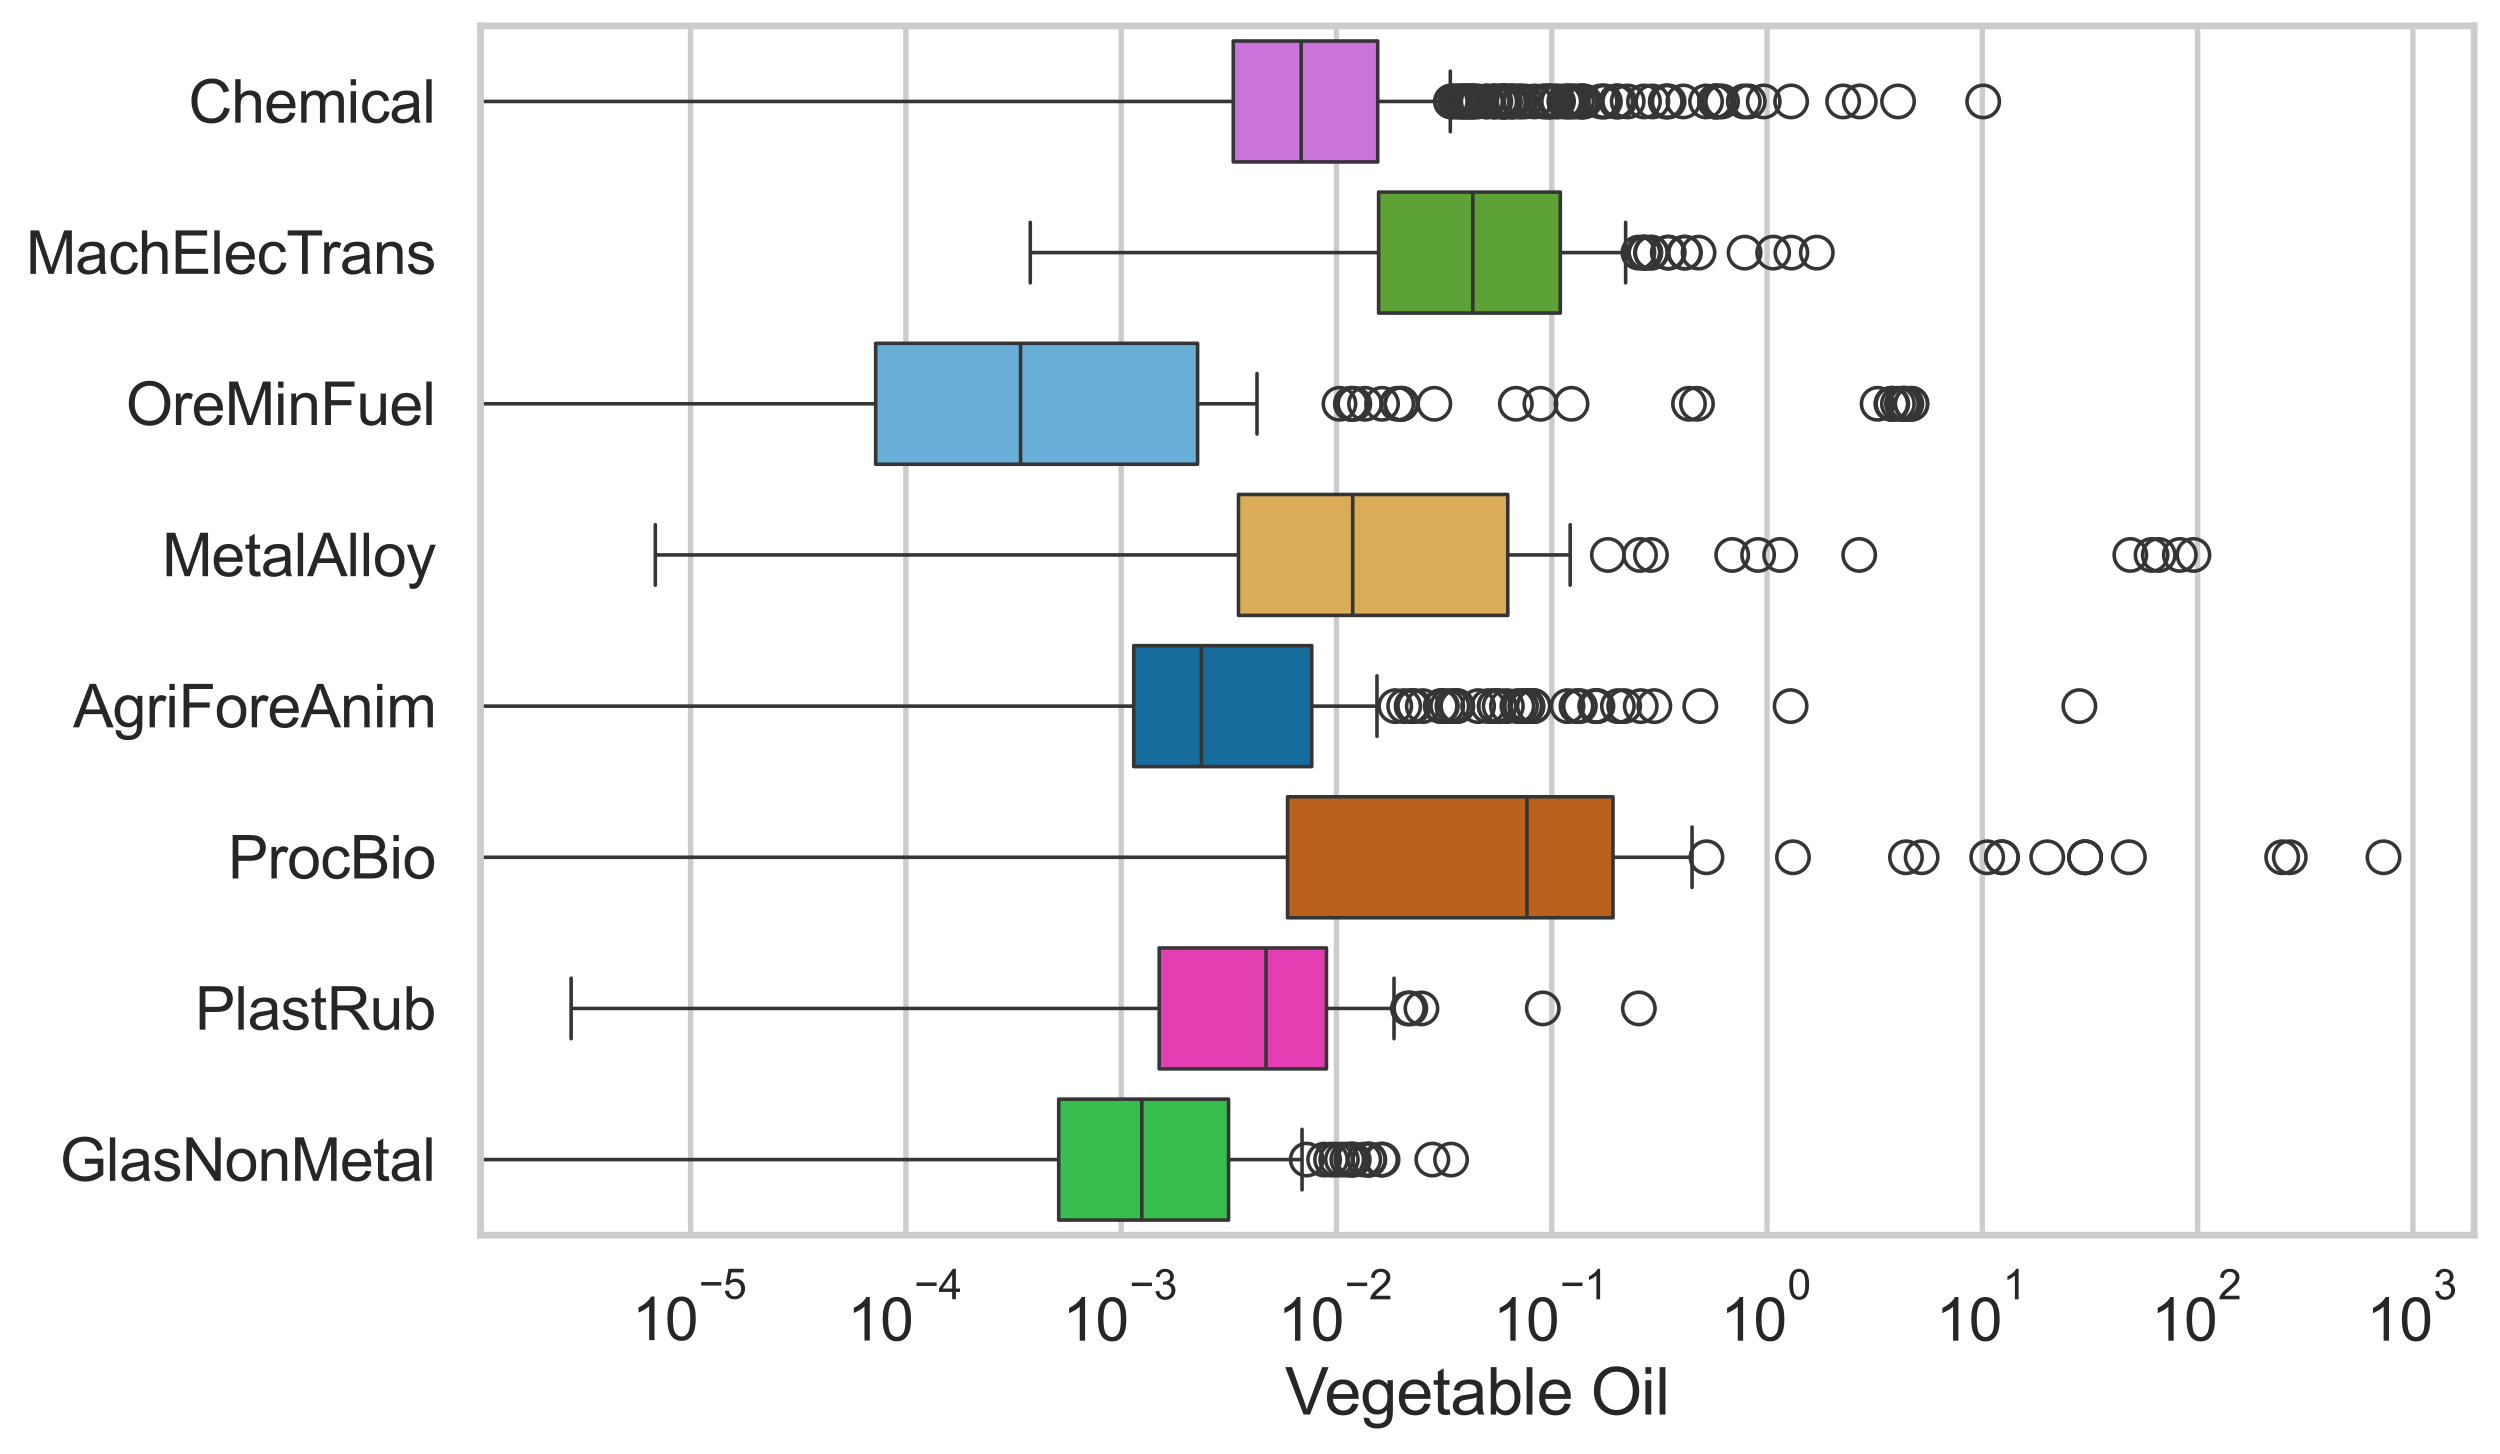 <?xml version="1.0" encoding="utf-8" standalone="no"?>
<!DOCTYPE svg PUBLIC "-//W3C//DTD SVG 1.1//EN"
  "http://www.w3.org/Graphics/SVG/1.1/DTD/svg11.dtd">
<svg xmlns:xlink="http://www.w3.org/1999/xlink" width="695.577pt" height="404.563pt" viewBox="0 0 695.577 404.563" xmlns="http://www.w3.org/2000/svg" version="1.1">
 <defs>
  <style type="text/css">*{stroke-linejoin: round; stroke-linecap: butt}</style>
 </defs>
 <g id="figure_1">
  <g id="patch_1">
   <path d="M 0 404.563 
L 695.577 404.563 
L 695.577 0 
L 0 0 
z
" style="fill: #ffffff"/>
  </g>
  <g id="axes_1">
   <g id="patch_2">
    <path d="M 133.697 343.665 
L 688.377 343.665 
L 688.377 7.2 
L 133.697 7.2 
z
" style="fill: #ffffff"/>
   </g>
   <g id="matplotlib.axis_1">
    <g id="xtick_1">
     <g id="line2d_1">
      <path d="M 192.145 343.665 
L 192.145 7.2 
" clip-path="url(#p1ec130dc00)" style="fill: none; stroke: #cccccc; stroke-width: 1.5; stroke-linecap: round"/>
     </g>
     <g id="text_1">
      <!-- $\mathdefault{10^{-5}}$ -->
      <g style="fill: #262626" transform="translate(175.81 373.015) scale(0.165 -0.165)">
       <defs>
        <path id="ArialMT-31" d="M 2384 0 
L 1822 0 
L 1822 3584 
Q 1619 3391 1289 3197 
Q 959 3003 697 2906 
L 697 3450 
Q 1169 3672 1522 3987 
Q 1875 4303 2022 4600 
L 2384 4600 
L 2384 0 
z
" transform="scale(0.016)"/>
        <path id="ArialMT-30" d="M 266 2259 
Q 266 3072 433 3567 
Q 600 4063 929 4331 
Q 1259 4600 1759 4600 
Q 2128 4600 2406 4451 
Q 2684 4303 2865 4023 
Q 3047 3744 3150 3342 
Q 3253 2941 3253 2259 
Q 3253 1453 3087 958 
Q 2922 463 2592 192 
Q 2263 -78 1759 -78 
Q 1097 -78 719 397 
Q 266 969 266 2259 
z
M 844 2259 
Q 844 1131 1108 757 
Q 1372 384 1759 384 
Q 2147 384 2411 759 
Q 2675 1134 2675 2259 
Q 2675 3391 2411 3762 
Q 2147 4134 1753 4134 
Q 1366 4134 1134 3806 
Q 844 3388 844 2259 
z
" transform="scale(0.016)"/>
        <path id="ArialMT-2212" d="M 3381 1997 
L 356 1997 
L 356 2522 
L 3381 2522 
L 3381 1997 
z
" transform="scale(0.016)"/>
        <path id="ArialMT-35" d="M 266 1200 
L 856 1250 
Q 922 819 1161 601 
Q 1400 384 1738 384 
Q 2144 384 2425 690 
Q 2706 997 2706 1503 
Q 2706 1984 2436 2262 
Q 2166 2541 1728 2541 
Q 1456 2541 1237 2417 
Q 1019 2294 894 2097 
L 366 2166 
L 809 4519 
L 3088 4519 
L 3088 3981 
L 1259 3981 
L 1013 2750 
Q 1425 3038 1878 3038 
Q 2478 3038 2890 2622 
Q 3303 2206 3303 1553 
Q 3303 931 2941 478 
Q 2500 -78 1738 -78 
Q 1113 -78 717 272 
Q 322 622 266 1200 
z
" transform="scale(0.016)"/>
       </defs>
       <use xlink:href="#ArialMT-31" transform="translate(0 0.88)"/>
       <use xlink:href="#ArialMT-30" transform="translate(55.615 0.88)"/>
       <use xlink:href="#ArialMT-2212" transform="translate(112.973 70.573) scale(0.7)"/>
       <use xlink:href="#ArialMT-35" transform="translate(153.852 70.573) scale(0.7)"/>
      </g>
     </g>
    </g>
    <g id="xtick_2">
     <g id="line2d_2">
      <path d="M 252.046 343.665 
L 252.046 7.2 
" clip-path="url(#p1ec130dc00)" style="fill: none; stroke: #cccccc; stroke-width: 1.5; stroke-linecap: round"/>
     </g>
     <g id="text_2">
      <!-- $\mathdefault{10^{-4}}$ -->
      <g style="fill: #262626" transform="translate(235.711 373.015) scale(0.165 -0.165)">
       <defs>
        <path id="ArialMT-34" d="M 2069 0 
L 2069 1097 
L 81 1097 
L 81 1613 
L 2172 4581 
L 2631 4581 
L 2631 1613 
L 3250 1613 
L 3250 1097 
L 2631 1097 
L 2631 0 
L 2069 0 
z
M 2069 1613 
L 2069 3678 
L 634 1613 
L 2069 1613 
z
" transform="scale(0.016)"/>
       </defs>
       <use xlink:href="#ArialMT-31" transform="translate(0 0.202)"/>
       <use xlink:href="#ArialMT-30" transform="translate(55.615 0.202)"/>
       <use xlink:href="#ArialMT-2212" transform="translate(112.973 69.895) scale(0.7)"/>
       <use xlink:href="#ArialMT-34" transform="translate(153.852 69.895) scale(0.7)"/>
      </g>
     </g>
    </g>
    <g id="xtick_3">
     <g id="line2d_3">
      <path d="M 311.946 343.665 
L 311.946 7.2 
" clip-path="url(#p1ec130dc00)" style="fill: none; stroke: #cccccc; stroke-width: 1.5; stroke-linecap: round"/>
     </g>
     <g id="text_3">
      <!-- $\mathdefault{10^{-3}}$ -->
      <g style="fill: #262626" transform="translate(295.611 373.18) scale(0.165 -0.165)">
       <defs>
        <path id="ArialMT-33" d="M 269 1209 
L 831 1284 
Q 928 806 1161 595 
Q 1394 384 1728 384 
Q 2125 384 2398 659 
Q 2672 934 2672 1341 
Q 2672 1728 2419 1979 
Q 2166 2231 1775 2231 
Q 1616 2231 1378 2169 
L 1441 2663 
Q 1497 2656 1531 2656 
Q 1891 2656 2178 2843 
Q 2466 3031 2466 3422 
Q 2466 3731 2256 3934 
Q 2047 4138 1716 4138 
Q 1388 4138 1169 3931 
Q 950 3725 888 3313 
L 325 3413 
Q 428 3978 793 4289 
Q 1159 4600 1703 4600 
Q 2078 4600 2393 4439 
Q 2709 4278 2876 4000 
Q 3044 3722 3044 3409 
Q 3044 3113 2884 2869 
Q 2725 2625 2413 2481 
Q 2819 2388 3044 2092 
Q 3269 1797 3269 1353 
Q 3269 753 2831 336 
Q 2394 -81 1725 -81 
Q 1122 -81 723 278 
Q 325 638 269 1209 
z
" transform="scale(0.016)"/>
       </defs>
       <use xlink:href="#ArialMT-31" transform="translate(0 0.994)"/>
       <use xlink:href="#ArialMT-30" transform="translate(55.615 0.994)"/>
       <use xlink:href="#ArialMT-2212" transform="translate(112.973 70.688) scale(0.7)"/>
       <use xlink:href="#ArialMT-33" transform="translate(153.852 70.688) scale(0.7)"/>
      </g>
     </g>
    </g>
    <g id="xtick_4">
     <g id="line2d_4">
      <path d="M 371.846 343.665 
L 371.846 7.2 
" clip-path="url(#p1ec130dc00)" style="fill: none; stroke: #cccccc; stroke-width: 1.5; stroke-linecap: round"/>
     </g>
     <g id="text_4">
      <!-- $\mathdefault{10^{-2}}$ -->
      <g style="fill: #262626" transform="translate(355.511 373.18) scale(0.165 -0.165)">
       <defs>
        <path id="ArialMT-32" d="M 3222 541 
L 3222 0 
L 194 0 
Q 188 203 259 391 
Q 375 700 629 1000 
Q 884 1300 1366 1694 
Q 2113 2306 2375 2664 
Q 2638 3022 2638 3341 
Q 2638 3675 2398 3904 
Q 2159 4134 1775 4134 
Q 1369 4134 1125 3890 
Q 881 3647 878 3216 
L 300 3275 
Q 359 3922 746 4261 
Q 1134 4600 1788 4600 
Q 2447 4600 2831 4234 
Q 3216 3869 3216 3328 
Q 3216 3053 3103 2787 
Q 2991 2522 2730 2228 
Q 2469 1934 1863 1422 
Q 1356 997 1212 845 
Q 1069 694 975 541 
L 3222 541 
z
" transform="scale(0.016)"/>
       </defs>
       <use xlink:href="#ArialMT-31" transform="translate(0 0.994)"/>
       <use xlink:href="#ArialMT-30" transform="translate(55.615 0.994)"/>
       <use xlink:href="#ArialMT-2212" transform="translate(112.973 70.688) scale(0.7)"/>
       <use xlink:href="#ArialMT-32" transform="translate(153.852 70.688) scale(0.7)"/>
      </g>
     </g>
    </g>
    <g id="xtick_5">
     <g id="line2d_5">
      <path d="M 431.747 343.665 
L 431.747 7.2 
" clip-path="url(#p1ec130dc00)" style="fill: none; stroke: #cccccc; stroke-width: 1.5; stroke-linecap: round"/>
     </g>
     <g id="text_5">
      <!-- $\mathdefault{10^{-1}}$ -->
      <g style="fill: #262626" transform="translate(415.412 373.18) scale(0.165 -0.165)">
       <use xlink:href="#ArialMT-31" transform="translate(0 0.994)"/>
       <use xlink:href="#ArialMT-30" transform="translate(55.615 0.994)"/>
       <use xlink:href="#ArialMT-2212" transform="translate(112.973 70.688) scale(0.7)"/>
       <use xlink:href="#ArialMT-31" transform="translate(153.852 70.688) scale(0.7)"/>
      </g>
     </g>
    </g>
    <g id="xtick_6">
     <g id="line2d_6">
      <path d="M 491.647 343.665 
L 491.647 7.2 
" clip-path="url(#p1ec130dc00)" style="fill: none; stroke: #cccccc; stroke-width: 1.5; stroke-linecap: round"/>
     </g>
     <g id="text_6">
      <!-- $\mathdefault{10^{0}}$ -->
      <g style="fill: #262626" transform="translate(478.694 373.18) scale(0.165 -0.165)">
       <use xlink:href="#ArialMT-31" transform="translate(0 0.994)"/>
       <use xlink:href="#ArialMT-30" transform="translate(55.615 0.994)"/>
       <use xlink:href="#ArialMT-30" transform="translate(112.973 70.688) scale(0.7)"/>
      </g>
     </g>
    </g>
    <g id="xtick_7">
     <g id="line2d_7">
      <path d="M 551.547 343.665 
L 551.547 7.2 
" clip-path="url(#p1ec130dc00)" style="fill: none; stroke: #cccccc; stroke-width: 1.5; stroke-linecap: round"/>
     </g>
     <g id="text_7">
      <!-- $\mathdefault{10^{1}}$ -->
      <g style="fill: #262626" transform="translate(538.595 373.18) scale(0.165 -0.165)">
       <use xlink:href="#ArialMT-31" transform="translate(0 0.994)"/>
       <use xlink:href="#ArialMT-30" transform="translate(55.615 0.994)"/>
       <use xlink:href="#ArialMT-31" transform="translate(112.973 70.688) scale(0.7)"/>
      </g>
     </g>
    </g>
    <g id="xtick_8">
     <g id="line2d_8">
      <path d="M 611.447 343.665 
L 611.447 7.2 
" clip-path="url(#p1ec130dc00)" style="fill: none; stroke: #cccccc; stroke-width: 1.5; stroke-linecap: round"/>
     </g>
     <g id="text_8">
      <!-- $\mathdefault{10^{2}}$ -->
      <g style="fill: #262626" transform="translate(598.495 373.18) scale(0.165 -0.165)">
       <use xlink:href="#ArialMT-31" transform="translate(0 0.994)"/>
       <use xlink:href="#ArialMT-30" transform="translate(55.615 0.994)"/>
       <use xlink:href="#ArialMT-32" transform="translate(112.973 70.688) scale(0.7)"/>
      </g>
     </g>
    </g>
    <g id="xtick_9">
     <g id="line2d_9">
      <path d="M 671.348 343.665 
L 671.348 7.2 
" clip-path="url(#p1ec130dc00)" style="fill: none; stroke: #cccccc; stroke-width: 1.5; stroke-linecap: round"/>
     </g>
     <g id="text_9">
      <!-- $\mathdefault{10^{3}}$ -->
      <g style="fill: #262626" transform="translate(658.395 373.18) scale(0.165 -0.165)">
       <use xlink:href="#ArialMT-31" transform="translate(0 0.994)"/>
       <use xlink:href="#ArialMT-30" transform="translate(55.615 0.994)"/>
       <use xlink:href="#ArialMT-33" transform="translate(112.973 70.688) scale(0.7)"/>
      </g>
     </g>
    </g>
    <g id="xtick_10"/>
    <g id="xtick_11"/>
    <g id="xtick_12"/>
    <g id="xtick_13"/>
    <g id="xtick_14"/>
    <g id="xtick_15"/>
    <g id="xtick_16"/>
    <g id="xtick_17"/>
    <g id="xtick_18"/>
    <g id="xtick_19"/>
    <g id="xtick_20"/>
    <g id="xtick_21"/>
    <g id="xtick_22"/>
    <g id="xtick_23"/>
    <g id="xtick_24"/>
    <g id="xtick_25"/>
    <g id="xtick_26"/>
    <g id="xtick_27"/>
    <g id="xtick_28"/>
    <g id="xtick_29"/>
    <g id="xtick_30"/>
    <g id="xtick_31"/>
    <g id="xtick_32"/>
    <g id="xtick_33"/>
    <g id="xtick_34"/>
    <g id="xtick_35"/>
    <g id="xtick_36"/>
    <g id="xtick_37"/>
    <g id="xtick_38"/>
    <g id="xtick_39"/>
    <g id="xtick_40"/>
    <g id="xtick_41"/>
    <g id="xtick_42"/>
    <g id="xtick_43"/>
    <g id="xtick_44"/>
    <g id="xtick_45"/>
    <g id="xtick_46"/>
    <g id="xtick_47"/>
    <g id="xtick_48"/>
    <g id="xtick_49"/>
    <g id="xtick_50"/>
    <g id="xtick_51"/>
    <g id="xtick_52"/>
    <g id="xtick_53"/>
    <g id="xtick_54"/>
    <g id="xtick_55"/>
    <g id="xtick_56"/>
    <g id="xtick_57"/>
    <g id="xtick_58"/>
    <g id="xtick_59"/>
    <g id="xtick_60"/>
    <g id="xtick_61"/>
    <g id="xtick_62"/>
    <g id="xtick_63"/>
    <g id="xtick_64"/>
    <g id="xtick_65"/>
    <g id="xtick_66"/>
    <g id="xtick_67"/>
    <g id="xtick_68"/>
    <g id="xtick_69"/>
    <g id="xtick_70"/>
    <g id="xtick_71"/>
    <g id="xtick_72"/>
    <g id="xtick_73"/>
    <g id="xtick_74"/>
    <g id="xtick_75"/>
    <g id="xtick_76"/>
    <g id="xtick_77"/>
    <g id="xtick_78"/>
    <g id="xtick_79"/>
    <g id="xtick_80"/>
    <g id="xtick_81"/>
    <g id="text_10">
     <!-- Vegetable Oil -->
     <g style="fill: #262626" transform="translate(357.5 393.574) scale(0.18 -0.18)">
      <defs>
       <path id="ArialMT-56" d="M 1803 0 
L 28 4581 
L 684 4581 
L 1875 1253 
Q 2019 853 2116 503 
Q 2222 878 2363 1253 
L 3600 4581 
L 4219 4581 
L 2425 0 
L 1803 0 
z
" transform="scale(0.016)"/>
       <path id="ArialMT-65" d="M 2694 1069 
L 3275 997 
Q 3138 488 2766 206 
Q 2394 -75 1816 -75 
Q 1088 -75 661 373 
Q 234 822 234 1631 
Q 234 2469 665 2931 
Q 1097 3394 1784 3394 
Q 2450 3394 2872 2941 
Q 3294 2488 3294 1666 
Q 3294 1616 3291 1516 
L 816 1516 
Q 847 969 1125 678 
Q 1403 388 1819 388 
Q 2128 388 2347 550 
Q 2566 713 2694 1069 
z
M 847 1978 
L 2700 1978 
Q 2663 2397 2488 2606 
Q 2219 2931 1791 2931 
Q 1403 2931 1139 2672 
Q 875 2413 847 1978 
z
" transform="scale(0.016)"/>
       <path id="ArialMT-67" d="M 319 -275 
L 866 -356 
Q 900 -609 1056 -725 
Q 1266 -881 1628 -881 
Q 2019 -881 2231 -725 
Q 2444 -569 2519 -288 
Q 2563 -116 2559 434 
Q 2191 0 1641 0 
Q 956 0 581 494 
Q 206 988 206 1678 
Q 206 2153 378 2554 
Q 550 2956 876 3175 
Q 1203 3394 1644 3394 
Q 2231 3394 2613 2919 
L 2613 3319 
L 3131 3319 
L 3131 450 
Q 3131 -325 2973 -648 
Q 2816 -972 2473 -1159 
Q 2131 -1347 1631 -1347 
Q 1038 -1347 672 -1080 
Q 306 -813 319 -275 
z
M 784 1719 
Q 784 1066 1043 766 
Q 1303 466 1694 466 
Q 2081 466 2343 764 
Q 2606 1063 2606 1700 
Q 2606 2309 2336 2618 
Q 2066 2928 1684 2928 
Q 1309 2928 1046 2623 
Q 784 2319 784 1719 
z
" transform="scale(0.016)"/>
       <path id="ArialMT-74" d="M 1650 503 
L 1731 6 
Q 1494 -44 1306 -44 
Q 1000 -44 831 53 
Q 663 150 594 308 
Q 525 466 525 972 
L 525 2881 
L 113 2881 
L 113 3319 
L 525 3319 
L 525 4141 
L 1084 4478 
L 1084 3319 
L 1650 3319 
L 1650 2881 
L 1084 2881 
L 1084 941 
Q 1084 700 1114 631 
Q 1144 563 1211 522 
Q 1278 481 1403 481 
Q 1497 481 1650 503 
z
" transform="scale(0.016)"/>
       <path id="ArialMT-61" d="M 2588 409 
Q 2275 144 1986 34 
Q 1697 -75 1366 -75 
Q 819 -75 525 192 
Q 231 459 231 875 
Q 231 1119 342 1320 
Q 453 1522 633 1644 
Q 813 1766 1038 1828 
Q 1203 1872 1538 1913 
Q 2219 1994 2541 2106 
Q 2544 2222 2544 2253 
Q 2544 2597 2384 2738 
Q 2169 2928 1744 2928 
Q 1347 2928 1158 2789 
Q 969 2650 878 2297 
L 328 2372 
Q 403 2725 575 2942 
Q 747 3159 1072 3276 
Q 1397 3394 1825 3394 
Q 2250 3394 2515 3294 
Q 2781 3194 2906 3042 
Q 3031 2891 3081 2659 
Q 3109 2516 3109 2141 
L 3109 1391 
Q 3109 606 3145 398 
Q 3181 191 3288 0 
L 2700 0 
Q 2613 175 2588 409 
z
M 2541 1666 
Q 2234 1541 1622 1453 
Q 1275 1403 1131 1340 
Q 988 1278 909 1158 
Q 831 1038 831 891 
Q 831 666 1001 516 
Q 1172 366 1500 366 
Q 1825 366 2078 508 
Q 2331 650 2450 897 
Q 2541 1088 2541 1459 
L 2541 1666 
z
" transform="scale(0.016)"/>
       <path id="ArialMT-62" d="M 941 0 
L 419 0 
L 419 4581 
L 981 4581 
L 981 2947 
Q 1338 3394 1891 3394 
Q 2197 3394 2470 3270 
Q 2744 3147 2920 2923 
Q 3097 2700 3197 2384 
Q 3297 2069 3297 1709 
Q 3297 856 2875 390 
Q 2453 -75 1863 -75 
Q 1275 -75 941 416 
L 941 0 
z
M 934 1684 
Q 934 1088 1097 822 
Q 1363 388 1816 388 
Q 2184 388 2453 708 
Q 2722 1028 2722 1663 
Q 2722 2313 2464 2622 
Q 2206 2931 1841 2931 
Q 1472 2931 1203 2611 
Q 934 2291 934 1684 
z
" transform="scale(0.016)"/>
       <path id="ArialMT-6c" d="M 409 0 
L 409 4581 
L 972 4581 
L 972 0 
L 409 0 
z
" transform="scale(0.016)"/>
       <path id="ArialMT-20" transform="scale(0.016)"/>
       <path id="ArialMT-4f" d="M 309 2231 
Q 309 3372 921 4017 
Q 1534 4663 2503 4663 
Q 3138 4663 3647 4359 
Q 4156 4056 4423 3514 
Q 4691 2972 4691 2284 
Q 4691 1588 4409 1038 
Q 4128 488 3612 205 
Q 3097 -78 2500 -78 
Q 1853 -78 1343 234 
Q 834 547 571 1087 
Q 309 1628 309 2231 
z
M 934 2222 
Q 934 1394 1379 917 
Q 1825 441 2497 441 
Q 3181 441 3623 922 
Q 4066 1403 4066 2288 
Q 4066 2847 3877 3264 
Q 3688 3681 3323 3911 
Q 2959 4141 2506 4141 
Q 1863 4141 1398 3698 
Q 934 3256 934 2222 
z
" transform="scale(0.016)"/>
       <path id="ArialMT-69" d="M 425 3934 
L 425 4581 
L 988 4581 
L 988 3934 
L 425 3934 
z
M 425 0 
L 425 3319 
L 988 3319 
L 988 0 
L 425 0 
z
" transform="scale(0.016)"/>
      </defs>
      <use xlink:href="#ArialMT-56"/>
      <use xlink:href="#ArialMT-65" transform="translate(61.199 0)"/>
      <use xlink:href="#ArialMT-67" transform="translate(116.814 0)"/>
      <use xlink:href="#ArialMT-65" transform="translate(172.43 0)"/>
      <use xlink:href="#ArialMT-74" transform="translate(228.045 0)"/>
      <use xlink:href="#ArialMT-61" transform="translate(255.828 0)"/>
      <use xlink:href="#ArialMT-62" transform="translate(311.443 0)"/>
      <use xlink:href="#ArialMT-6c" transform="translate(367.059 0)"/>
      <use xlink:href="#ArialMT-65" transform="translate(389.275 0)"/>
      <use xlink:href="#ArialMT-20" transform="translate(444.891 0)"/>
      <use xlink:href="#ArialMT-4f" transform="translate(472.674 0)"/>
      <use xlink:href="#ArialMT-69" transform="translate(550.457 0)"/>
      <use xlink:href="#ArialMT-6c" transform="translate(572.674 0)"/>
     </g>
    </g>
   </g>
   <g id="matplotlib.axis_2">
    <g id="ytick_1">
     <g id="text_11">
      <!-- Chemical -->
      <g style="fill: #262626" transform="translate(52.428 34.134) scale(0.165 -0.165)">
       <defs>
        <path id="ArialMT-43" d="M 3763 1606 
L 4369 1453 
Q 4178 706 3683 314 
Q 3188 -78 2472 -78 
Q 1731 -78 1267 223 
Q 803 525 561 1097 
Q 319 1669 319 2325 
Q 319 3041 592 3573 
Q 866 4106 1370 4382 
Q 1875 4659 2481 4659 
Q 3169 4659 3637 4309 
Q 4106 3959 4291 3325 
L 3694 3184 
Q 3534 3684 3231 3912 
Q 2928 4141 2469 4141 
Q 1941 4141 1586 3887 
Q 1231 3634 1087 3207 
Q 944 2781 944 2328 
Q 944 1744 1114 1308 
Q 1284 872 1643 656 
Q 2003 441 2422 441 
Q 2931 441 3284 734 
Q 3638 1028 3763 1606 
z
" transform="scale(0.016)"/>
        <path id="ArialMT-68" d="M 422 0 
L 422 4581 
L 984 4581 
L 984 2938 
Q 1378 3394 1978 3394 
Q 2347 3394 2619 3248 
Q 2891 3103 3008 2847 
Q 3125 2591 3125 2103 
L 3125 0 
L 2563 0 
L 2563 2103 
Q 2563 2525 2380 2717 
Q 2197 2909 1863 2909 
Q 1613 2909 1392 2779 
Q 1172 2650 1078 2428 
Q 984 2206 984 1816 
L 984 0 
L 422 0 
z
" transform="scale(0.016)"/>
        <path id="ArialMT-6d" d="M 422 0 
L 422 3319 
L 925 3319 
L 925 2853 
Q 1081 3097 1340 3245 
Q 1600 3394 1931 3394 
Q 2300 3394 2536 3241 
Q 2772 3088 2869 2813 
Q 3263 3394 3894 3394 
Q 4388 3394 4653 3120 
Q 4919 2847 4919 2278 
L 4919 0 
L 4359 0 
L 4359 2091 
Q 4359 2428 4304 2576 
Q 4250 2725 4106 2815 
Q 3963 2906 3769 2906 
Q 3419 2906 3187 2673 
Q 2956 2441 2956 1928 
L 2956 0 
L 2394 0 
L 2394 2156 
Q 2394 2531 2256 2718 
Q 2119 2906 1806 2906 
Q 1569 2906 1367 2781 
Q 1166 2656 1075 2415 
Q 984 2175 984 1722 
L 984 0 
L 422 0 
z
" transform="scale(0.016)"/>
        <path id="ArialMT-63" d="M 2588 1216 
L 3141 1144 
Q 3050 572 2676 248 
Q 2303 -75 1759 -75 
Q 1078 -75 664 370 
Q 250 816 250 1647 
Q 250 2184 428 2587 
Q 606 2991 970 3192 
Q 1334 3394 1763 3394 
Q 2303 3394 2647 3120 
Q 2991 2847 3088 2344 
L 2541 2259 
Q 2463 2594 2264 2762 
Q 2066 2931 1784 2931 
Q 1359 2931 1093 2626 
Q 828 2322 828 1663 
Q 828 994 1084 691 
Q 1341 388 1753 388 
Q 2084 388 2306 591 
Q 2528 794 2588 1216 
z
" transform="scale(0.016)"/>
       </defs>
       <use xlink:href="#ArialMT-43"/>
       <use xlink:href="#ArialMT-68" transform="translate(72.217 0)"/>
       <use xlink:href="#ArialMT-65" transform="translate(127.832 0)"/>
       <use xlink:href="#ArialMT-6d" transform="translate(183.447 0)"/>
       <use xlink:href="#ArialMT-69" transform="translate(266.748 0)"/>
       <use xlink:href="#ArialMT-63" transform="translate(288.965 0)"/>
       <use xlink:href="#ArialMT-61" transform="translate(338.965 0)"/>
       <use xlink:href="#ArialMT-6c" transform="translate(394.58 0)"/>
      </g>
     </g>
    </g>
    <g id="ytick_2">
     <g id="text_12">
      <!-- MachElecTrans -->
      <g style="fill: #262626" transform="translate(7.2 76.192) scale(0.165 -0.165)">
       <defs>
        <path id="ArialMT-4d" d="M 475 0 
L 475 4581 
L 1388 4581 
L 2472 1338 
Q 2622 884 2691 659 
Q 2769 909 2934 1394 
L 4031 4581 
L 4847 4581 
L 4847 0 
L 4263 0 
L 4263 3834 
L 2931 0 
L 2384 0 
L 1059 3900 
L 1059 0 
L 475 0 
z
" transform="scale(0.016)"/>
        <path id="ArialMT-45" d="M 506 0 
L 506 4581 
L 3819 4581 
L 3819 4041 
L 1113 4041 
L 1113 2638 
L 3647 2638 
L 3647 2100 
L 1113 2100 
L 1113 541 
L 3925 541 
L 3925 0 
L 506 0 
z
" transform="scale(0.016)"/>
        <path id="ArialMT-54" d="M 1659 0 
L 1659 4041 
L 150 4041 
L 150 4581 
L 3781 4581 
L 3781 4041 
L 2266 4041 
L 2266 0 
L 1659 0 
z
" transform="scale(0.016)"/>
        <path id="ArialMT-72" d="M 416 0 
L 416 3319 
L 922 3319 
L 922 2816 
Q 1116 3169 1280 3281 
Q 1444 3394 1641 3394 
Q 1925 3394 2219 3213 
L 2025 2691 
Q 1819 2813 1613 2813 
Q 1428 2813 1281 2702 
Q 1134 2591 1072 2394 
Q 978 2094 978 1738 
L 978 0 
L 416 0 
z
" transform="scale(0.016)"/>
        <path id="ArialMT-6e" d="M 422 0 
L 422 3319 
L 928 3319 
L 928 2847 
Q 1294 3394 1984 3394 
Q 2284 3394 2536 3286 
Q 2788 3178 2913 3003 
Q 3038 2828 3088 2588 
Q 3119 2431 3119 2041 
L 3119 0 
L 2556 0 
L 2556 2019 
Q 2556 2363 2490 2533 
Q 2425 2703 2258 2804 
Q 2091 2906 1866 2906 
Q 1506 2906 1245 2678 
Q 984 2450 984 1813 
L 984 0 
L 422 0 
z
" transform="scale(0.016)"/>
        <path id="ArialMT-73" d="M 197 991 
L 753 1078 
Q 800 744 1014 566 
Q 1228 388 1613 388 
Q 2000 388 2187 545 
Q 2375 703 2375 916 
Q 2375 1106 2209 1216 
Q 2094 1291 1634 1406 
Q 1016 1563 777 1677 
Q 538 1791 414 1992 
Q 291 2194 291 2438 
Q 291 2659 392 2848 
Q 494 3038 669 3163 
Q 800 3259 1026 3326 
Q 1253 3394 1513 3394 
Q 1903 3394 2198 3281 
Q 2494 3169 2634 2976 
Q 2775 2784 2828 2463 
L 2278 2388 
Q 2241 2644 2061 2787 
Q 1881 2931 1553 2931 
Q 1166 2931 1000 2803 
Q 834 2675 834 2503 
Q 834 2394 903 2306 
Q 972 2216 1119 2156 
Q 1203 2125 1616 2013 
Q 2213 1853 2448 1751 
Q 2684 1650 2818 1456 
Q 2953 1263 2953 975 
Q 2953 694 2789 445 
Q 2625 197 2315 61 
Q 2006 -75 1616 -75 
Q 969 -75 630 194 
Q 291 463 197 991 
z
" transform="scale(0.016)"/>
       </defs>
       <use xlink:href="#ArialMT-4d"/>
       <use xlink:href="#ArialMT-61" transform="translate(83.301 0)"/>
       <use xlink:href="#ArialMT-63" transform="translate(138.916 0)"/>
       <use xlink:href="#ArialMT-68" transform="translate(188.916 0)"/>
       <use xlink:href="#ArialMT-45" transform="translate(244.531 0)"/>
       <use xlink:href="#ArialMT-6c" transform="translate(311.23 0)"/>
       <use xlink:href="#ArialMT-65" transform="translate(333.447 0)"/>
       <use xlink:href="#ArialMT-63" transform="translate(389.062 0)"/>
       <use xlink:href="#ArialMT-54" transform="translate(439.062 0)"/>
       <use xlink:href="#ArialMT-72" transform="translate(496.396 0)"/>
       <use xlink:href="#ArialMT-61" transform="translate(529.697 0)"/>
       <use xlink:href="#ArialMT-6e" transform="translate(585.312 0)"/>
       <use xlink:href="#ArialMT-73" transform="translate(640.928 0)"/>
      </g>
     </g>
    </g>
    <g id="ytick_3">
     <g id="text_13">
      <!-- OreMinFuel -->
      <g style="fill: #262626" transform="translate(35.013 118.25) scale(0.165 -0.165)">
       <defs>
        <path id="ArialMT-46" d="M 525 0 
L 525 4581 
L 3616 4581 
L 3616 4041 
L 1131 4041 
L 1131 2622 
L 3281 2622 
L 3281 2081 
L 1131 2081 
L 1131 0 
L 525 0 
z
" transform="scale(0.016)"/>
        <path id="ArialMT-75" d="M 2597 0 
L 2597 488 
Q 2209 -75 1544 -75 
Q 1250 -75 995 37 
Q 741 150 617 320 
Q 494 491 444 738 
Q 409 903 409 1263 
L 409 3319 
L 972 3319 
L 972 1478 
Q 972 1038 1006 884 
Q 1059 663 1231 536 
Q 1403 409 1656 409 
Q 1909 409 2131 539 
Q 2353 669 2445 892 
Q 2538 1116 2538 1541 
L 2538 3319 
L 3100 3319 
L 3100 0 
L 2597 0 
z
" transform="scale(0.016)"/>
       </defs>
       <use xlink:href="#ArialMT-4f"/>
       <use xlink:href="#ArialMT-72" transform="translate(77.783 0)"/>
       <use xlink:href="#ArialMT-65" transform="translate(111.084 0)"/>
       <use xlink:href="#ArialMT-4d" transform="translate(166.699 0)"/>
       <use xlink:href="#ArialMT-69" transform="translate(250 0)"/>
       <use xlink:href="#ArialMT-6e" transform="translate(272.217 0)"/>
       <use xlink:href="#ArialMT-46" transform="translate(327.832 0)"/>
       <use xlink:href="#ArialMT-75" transform="translate(388.916 0)"/>
       <use xlink:href="#ArialMT-65" transform="translate(444.531 0)"/>
       <use xlink:href="#ArialMT-6c" transform="translate(500.146 0)"/>
      </g>
     </g>
    </g>
    <g id="ytick_4">
     <g id="text_14">
      <!-- MetalAlloy -->
      <g style="fill: #262626" transform="translate(45.088 160.308) scale(0.165 -0.165)">
       <defs>
        <path id="ArialMT-41" d="M -9 0 
L 1750 4581 
L 2403 4581 
L 4278 0 
L 3588 0 
L 3053 1388 
L 1138 1388 
L 634 0 
L -9 0 
z
M 1313 1881 
L 2866 1881 
L 2388 3150 
Q 2169 3728 2063 4100 
Q 1975 3659 1816 3225 
L 1313 1881 
z
" transform="scale(0.016)"/>
        <path id="ArialMT-6f" d="M 213 1659 
Q 213 2581 725 3025 
Q 1153 3394 1769 3394 
Q 2453 3394 2887 2945 
Q 3322 2497 3322 1706 
Q 3322 1066 3130 698 
Q 2938 331 2570 128 
Q 2203 -75 1769 -75 
Q 1072 -75 642 372 
Q 213 819 213 1659 
z
M 791 1659 
Q 791 1022 1069 705 
Q 1347 388 1769 388 
Q 2188 388 2466 706 
Q 2744 1025 2744 1678 
Q 2744 2294 2464 2611 
Q 2184 2928 1769 2928 
Q 1347 2928 1069 2612 
Q 791 2297 791 1659 
z
" transform="scale(0.016)"/>
        <path id="ArialMT-79" d="M 397 -1278 
L 334 -750 
Q 519 -800 656 -800 
Q 844 -800 956 -737 
Q 1069 -675 1141 -563 
Q 1194 -478 1313 -144 
Q 1328 -97 1363 -6 
L 103 3319 
L 709 3319 
L 1400 1397 
Q 1534 1031 1641 628 
Q 1738 1016 1872 1384 
L 2581 3319 
L 3144 3319 
L 1881 -56 
Q 1678 -603 1566 -809 
Q 1416 -1088 1222 -1217 
Q 1028 -1347 759 -1347 
Q 597 -1347 397 -1278 
z
" transform="scale(0.016)"/>
       </defs>
       <use xlink:href="#ArialMT-4d"/>
       <use xlink:href="#ArialMT-65" transform="translate(83.301 0)"/>
       <use xlink:href="#ArialMT-74" transform="translate(138.916 0)"/>
       <use xlink:href="#ArialMT-61" transform="translate(166.699 0)"/>
       <use xlink:href="#ArialMT-6c" transform="translate(222.314 0)"/>
       <use xlink:href="#ArialMT-41" transform="translate(244.531 0)"/>
       <use xlink:href="#ArialMT-6c" transform="translate(311.23 0)"/>
       <use xlink:href="#ArialMT-6c" transform="translate(333.447 0)"/>
       <use xlink:href="#ArialMT-6f" transform="translate(355.664 0)"/>
       <use xlink:href="#ArialMT-79" transform="translate(411.279 0)"/>
      </g>
     </g>
    </g>
    <g id="ytick_5">
     <g id="text_15">
      <!-- AgriForeAnim -->
      <g style="fill: #262626" transform="translate(20.341 202.366) scale(0.165 -0.165)">
       <use xlink:href="#ArialMT-41"/>
       <use xlink:href="#ArialMT-67" transform="translate(66.699 0)"/>
       <use xlink:href="#ArialMT-72" transform="translate(122.314 0)"/>
       <use xlink:href="#ArialMT-69" transform="translate(155.615 0)"/>
       <use xlink:href="#ArialMT-46" transform="translate(177.832 0)"/>
       <use xlink:href="#ArialMT-6f" transform="translate(238.916 0)"/>
       <use xlink:href="#ArialMT-72" transform="translate(294.531 0)"/>
       <use xlink:href="#ArialMT-65" transform="translate(327.832 0)"/>
       <use xlink:href="#ArialMT-41" transform="translate(383.447 0)"/>
       <use xlink:href="#ArialMT-6e" transform="translate(450.146 0)"/>
       <use xlink:href="#ArialMT-69" transform="translate(505.762 0)"/>
       <use xlink:href="#ArialMT-6d" transform="translate(527.979 0)"/>
      </g>
     </g>
    </g>
    <g id="ytick_6">
     <g id="text_16">
      <!-- ProcBio -->
      <g style="fill: #262626" transform="translate(63.424 244.425) scale(0.165 -0.165)">
       <defs>
        <path id="ArialMT-50" d="M 494 0 
L 494 4581 
L 2222 4581 
Q 2678 4581 2919 4538 
Q 3256 4481 3484 4323 
Q 3713 4166 3852 3881 
Q 3991 3597 3991 3256 
Q 3991 2672 3619 2267 
Q 3247 1863 2275 1863 
L 1100 1863 
L 1100 0 
L 494 0 
z
M 1100 2403 
L 2284 2403 
Q 2872 2403 3119 2622 
Q 3366 2841 3366 3238 
Q 3366 3525 3220 3729 
Q 3075 3934 2838 4000 
Q 2684 4041 2272 4041 
L 1100 4041 
L 1100 2403 
z
" transform="scale(0.016)"/>
        <path id="ArialMT-42" d="M 469 0 
L 469 4581 
L 2188 4581 
Q 2713 4581 3030 4442 
Q 3347 4303 3526 4014 
Q 3706 3725 3706 3409 
Q 3706 3116 3547 2856 
Q 3388 2597 3066 2438 
Q 3481 2316 3704 2022 
Q 3928 1728 3928 1328 
Q 3928 1006 3792 729 
Q 3656 453 3456 303 
Q 3256 153 2954 76 
Q 2653 0 2216 0 
L 469 0 
z
M 1075 2656 
L 2066 2656 
Q 2469 2656 2644 2709 
Q 2875 2778 2992 2937 
Q 3109 3097 3109 3338 
Q 3109 3566 3000 3739 
Q 2891 3913 2687 3977 
Q 2484 4041 1991 4041 
L 1075 4041 
L 1075 2656 
z
M 1075 541 
L 2216 541 
Q 2509 541 2628 563 
Q 2838 600 2978 687 
Q 3119 775 3209 942 
Q 3300 1109 3300 1328 
Q 3300 1584 3169 1773 
Q 3038 1963 2805 2039 
Q 2572 2116 2134 2116 
L 1075 2116 
L 1075 541 
z
" transform="scale(0.016)"/>
       </defs>
       <use xlink:href="#ArialMT-50"/>
       <use xlink:href="#ArialMT-72" transform="translate(66.699 0)"/>
       <use xlink:href="#ArialMT-6f" transform="translate(100 0)"/>
       <use xlink:href="#ArialMT-63" transform="translate(155.615 0)"/>
       <use xlink:href="#ArialMT-42" transform="translate(205.615 0)"/>
       <use xlink:href="#ArialMT-69" transform="translate(272.314 0)"/>
       <use xlink:href="#ArialMT-6f" transform="translate(294.531 0)"/>
      </g>
     </g>
    </g>
    <g id="ytick_7">
     <g id="text_17">
      <!-- PlastRub -->
      <g style="fill: #262626" transform="translate(54.248 286.483) scale(0.165 -0.165)">
       <defs>
        <path id="ArialMT-52" d="M 503 0 
L 503 4581 
L 2534 4581 
Q 3147 4581 3465 4457 
Q 3784 4334 3975 4021 
Q 4166 3709 4166 3331 
Q 4166 2844 3850 2509 
Q 3534 2175 2875 2084 
Q 3116 1969 3241 1856 
Q 3506 1613 3744 1247 
L 4541 0 
L 3778 0 
L 3172 953 
Q 2906 1366 2734 1584 
Q 2563 1803 2427 1890 
Q 2291 1978 2150 2013 
Q 2047 2034 1813 2034 
L 1109 2034 
L 1109 0 
L 503 0 
z
M 1109 2559 
L 2413 2559 
Q 2828 2559 3062 2645 
Q 3297 2731 3419 2920 
Q 3541 3109 3541 3331 
Q 3541 3656 3305 3865 
Q 3069 4075 2559 4075 
L 1109 4075 
L 1109 2559 
z
" transform="scale(0.016)"/>
       </defs>
       <use xlink:href="#ArialMT-50"/>
       <use xlink:href="#ArialMT-6c" transform="translate(66.699 0)"/>
       <use xlink:href="#ArialMT-61" transform="translate(88.916 0)"/>
       <use xlink:href="#ArialMT-73" transform="translate(144.531 0)"/>
       <use xlink:href="#ArialMT-74" transform="translate(194.531 0)"/>
       <use xlink:href="#ArialMT-52" transform="translate(222.314 0)"/>
       <use xlink:href="#ArialMT-75" transform="translate(294.531 0)"/>
       <use xlink:href="#ArialMT-62" transform="translate(350.146 0)"/>
      </g>
     </g>
    </g>
    <g id="ytick_8">
     <g id="text_18">
      <!-- GlasNonMetal -->
      <g style="fill: #262626" transform="translate(16.659 328.541) scale(0.165 -0.165)">
       <defs>
        <path id="ArialMT-47" d="M 2638 1797 
L 2638 2334 
L 4578 2338 
L 4578 638 
Q 4131 281 3656 101 
Q 3181 -78 2681 -78 
Q 2006 -78 1454 211 
Q 903 500 622 1047 
Q 341 1594 341 2269 
Q 341 2938 620 3517 
Q 900 4097 1425 4378 
Q 1950 4659 2634 4659 
Q 3131 4659 3532 4498 
Q 3934 4338 4162 4050 
Q 4391 3763 4509 3300 
L 3963 3150 
Q 3859 3500 3706 3700 
Q 3553 3900 3268 4020 
Q 2984 4141 2638 4141 
Q 2222 4141 1919 4014 
Q 1616 3888 1430 3681 
Q 1244 3475 1141 3228 
Q 966 2803 966 2306 
Q 966 1694 1177 1281 
Q 1388 869 1791 669 
Q 2194 469 2647 469 
Q 3041 469 3416 620 
Q 3791 772 3984 944 
L 3984 1797 
L 2638 1797 
z
" transform="scale(0.016)"/>
        <path id="ArialMT-4e" d="M 488 0 
L 488 4581 
L 1109 4581 
L 3516 984 
L 3516 4581 
L 4097 4581 
L 4097 0 
L 3475 0 
L 1069 3600 
L 1069 0 
L 488 0 
z
" transform="scale(0.016)"/>
       </defs>
       <use xlink:href="#ArialMT-47"/>
       <use xlink:href="#ArialMT-6c" transform="translate(77.783 0)"/>
       <use xlink:href="#ArialMT-61" transform="translate(100 0)"/>
       <use xlink:href="#ArialMT-73" transform="translate(155.615 0)"/>
       <use xlink:href="#ArialMT-4e" transform="translate(205.615 0)"/>
       <use xlink:href="#ArialMT-6f" transform="translate(277.832 0)"/>
       <use xlink:href="#ArialMT-6e" transform="translate(333.447 0)"/>
       <use xlink:href="#ArialMT-4d" transform="translate(389.062 0)"/>
       <use xlink:href="#ArialMT-65" transform="translate(472.363 0)"/>
       <use xlink:href="#ArialMT-74" transform="translate(527.979 0)"/>
       <use xlink:href="#ArialMT-61" transform="translate(555.762 0)"/>
       <use xlink:href="#ArialMT-6c" transform="translate(611.377 0)"/>
      </g>
     </g>
    </g>
   </g>
   <g id="patch_3">
    <path d="M 343.135 11.406 
L 343.135 45.052 
L 383.323 45.052 
L 383.323 11.406 
L 343.135 11.406 
z
" clip-path="url(#p1ec130dc00)" style="fill: #ca74db; stroke: #353535; stroke-linejoin: miter"/>
   </g>
   <g id="line2d_10">
    <path d="M 343.135 28.229 
L -1 28.229 
" clip-path="url(#p1ec130dc00)" style="fill: none; stroke: #353535"/>
   </g>
   <g id="line2d_11">
    <path d="M 383.323 28.229 
L 403.518 28.229 
" clip-path="url(#p1ec130dc00)" style="fill: none; stroke: #353535"/>
   </g>
   <g id="line2d_12">
    <path clip-path="url(#p1ec130dc00)" style="fill: none; stroke: #353535; stroke-linecap: round"/>
   </g>
   <g id="line2d_13">
    <path d="M 403.518 19.817 
L 403.518 36.641 
" clip-path="url(#p1ec130dc00)" style="fill: none; stroke: #353535; stroke-linecap: round"/>
   </g>
   <g id="line2d_14">
    <defs>
     <path id="m1bb9b1047a" d="M 0 4.5 
C 1.193 4.5 2.338 4.026 3.182 3.182 
C 4.026 2.338 4.5 1.193 4.5 0 
C 4.5 -1.193 4.026 -2.338 3.182 -3.182 
C 2.338 -4.026 1.193 -4.5 0 -4.5 
C -1.193 -4.5 -2.338 -4.026 -3.182 -3.182 
C -4.026 -2.338 -4.5 -1.193 -4.5 0 
C -4.5 1.193 -4.026 2.338 -3.182 3.182 
C -2.338 4.026 -1.193 4.5 0 4.5 
z
" style="stroke: #353535"/>
    </defs>
    <g clip-path="url(#p1ec130dc00)">
     <use xlink:href="#m1bb9b1047a" x="418.172" y="28.229" style="fill-opacity: 0; stroke: #353535"/>
     <use xlink:href="#m1bb9b1047a" x="463.463" y="28.229" style="fill-opacity: 0; stroke: #353535"/>
     <use xlink:href="#m1bb9b1047a" x="477.301" y="28.229" style="fill-opacity: 0; stroke: #353535"/>
     <use xlink:href="#m1bb9b1047a" x="498.346" y="28.229" style="fill-opacity: 0; stroke: #353535"/>
     <use xlink:href="#m1bb9b1047a" x="449.707" y="28.229" style="fill-opacity: 0; stroke: #353535"/>
     <use xlink:href="#m1bb9b1047a" x="421.113" y="28.229" style="fill-opacity: 0; stroke: #353535"/>
     <use xlink:href="#m1bb9b1047a" x="418.639" y="28.229" style="fill-opacity: 0; stroke: #353535"/>
     <use xlink:href="#m1bb9b1047a" x="409.231" y="28.229" style="fill-opacity: 0; stroke: #353535"/>
     <use xlink:href="#m1bb9b1047a" x="407.939" y="28.229" style="fill-opacity: 0; stroke: #353535"/>
     <use xlink:href="#m1bb9b1047a" x="424.286" y="28.229" style="fill-opacity: 0; stroke: #353535"/>
     <use xlink:href="#m1bb9b1047a" x="406.345" y="28.229" style="fill-opacity: 0; stroke: #353535"/>
     <use xlink:href="#m1bb9b1047a" x="404.912" y="28.229" style="fill-opacity: 0; stroke: #353535"/>
     <use xlink:href="#m1bb9b1047a" x="411.114" y="28.229" style="fill-opacity: 0; stroke: #353535"/>
     <use xlink:href="#m1bb9b1047a" x="440.798" y="28.229" style="fill-opacity: 0; stroke: #353535"/>
     <use xlink:href="#m1bb9b1047a" x="464.26" y="28.229" style="fill-opacity: 0; stroke: #353535"/>
     <use xlink:href="#m1bb9b1047a" x="418.595" y="28.229" style="fill-opacity: 0; stroke: #353535"/>
     <use xlink:href="#m1bb9b1047a" x="420.615" y="28.229" style="fill-opacity: 0; stroke: #353535"/>
     <use xlink:href="#m1bb9b1047a" x="422.524" y="28.229" style="fill-opacity: 0; stroke: #353535"/>
     <use xlink:href="#m1bb9b1047a" x="551.784" y="28.229" style="fill-opacity: 0; stroke: #353535"/>
     <use xlink:href="#m1bb9b1047a" x="418.678" y="28.229" style="fill-opacity: 0; stroke: #353535"/>
     <use xlink:href="#m1bb9b1047a" x="430.969" y="28.229" style="fill-opacity: 0; stroke: #353535"/>
     <use xlink:href="#m1bb9b1047a" x="420.811" y="28.229" style="fill-opacity: 0; stroke: #353535"/>
     <use xlink:href="#m1bb9b1047a" x="479.13" y="28.229" style="fill-opacity: 0; stroke: #353535"/>
     <use xlink:href="#m1bb9b1047a" x="419.848" y="28.229" style="fill-opacity: 0; stroke: #353535"/>
     <use xlink:href="#m1bb9b1047a" x="457.405" y="28.229" style="fill-opacity: 0; stroke: #353535"/>
     <use xlink:href="#m1bb9b1047a" x="413.766" y="28.229" style="fill-opacity: 0; stroke: #353535"/>
     <use xlink:href="#m1bb9b1047a" x="512.815" y="28.229" style="fill-opacity: 0; stroke: #353535"/>
     <use xlink:href="#m1bb9b1047a" x="445.35" y="28.229" style="fill-opacity: 0; stroke: #353535"/>
     <use xlink:href="#m1bb9b1047a" x="452.878" y="28.229" style="fill-opacity: 0; stroke: #353535"/>
     <use xlink:href="#m1bb9b1047a" x="446.066" y="28.229" style="fill-opacity: 0; stroke: #353535"/>
     <use xlink:href="#m1bb9b1047a" x="446.538" y="28.229" style="fill-opacity: 0; stroke: #353535"/>
     <use xlink:href="#m1bb9b1047a" x="449.786" y="28.229" style="fill-opacity: 0; stroke: #353535"/>
     <use xlink:href="#m1bb9b1047a" x="417.422" y="28.229" style="fill-opacity: 0; stroke: #353535"/>
     <use xlink:href="#m1bb9b1047a" x="409.203" y="28.229" style="fill-opacity: 0; stroke: #353535"/>
     <use xlink:href="#m1bb9b1047a" x="409.354" y="28.229" style="fill-opacity: 0; stroke: #353535"/>
     <use xlink:href="#m1bb9b1047a" x="485.182" y="28.229" style="fill-opacity: 0; stroke: #353535"/>
     <use xlink:href="#m1bb9b1047a" x="407.523" y="28.229" style="fill-opacity: 0; stroke: #353535"/>
     <use xlink:href="#m1bb9b1047a" x="517.451" y="28.229" style="fill-opacity: 0; stroke: #353535"/>
     <use xlink:href="#m1bb9b1047a" x="435.249" y="28.229" style="fill-opacity: 0; stroke: #353535"/>
     <use xlink:href="#m1bb9b1047a" x="415.523" y="28.229" style="fill-opacity: 0; stroke: #353535"/>
     <use xlink:href="#m1bb9b1047a" x="426.945" y="28.229" style="fill-opacity: 0; stroke: #353535"/>
     <use xlink:href="#m1bb9b1047a" x="430.014" y="28.229" style="fill-opacity: 0; stroke: #353535"/>
     <use xlink:href="#m1bb9b1047a" x="478.266" y="28.229" style="fill-opacity: 0; stroke: #353535"/>
     <use xlink:href="#m1bb9b1047a" x="438.812" y="28.229" style="fill-opacity: 0; stroke: #353535"/>
     <use xlink:href="#m1bb9b1047a" x="407.598" y="28.229" style="fill-opacity: 0; stroke: #353535"/>
     <use xlink:href="#m1bb9b1047a" x="440.36" y="28.229" style="fill-opacity: 0; stroke: #353535"/>
     <use xlink:href="#m1bb9b1047a" x="409.915" y="28.229" style="fill-opacity: 0; stroke: #353535"/>
     <use xlink:href="#m1bb9b1047a" x="410.475" y="28.229" style="fill-opacity: 0; stroke: #353535"/>
     <use xlink:href="#m1bb9b1047a" x="429.378" y="28.229" style="fill-opacity: 0; stroke: #353535"/>
     <use xlink:href="#m1bb9b1047a" x="459.748" y="28.229" style="fill-opacity: 0; stroke: #353535"/>
     <use xlink:href="#m1bb9b1047a" x="423.092" y="28.229" style="fill-opacity: 0; stroke: #353535"/>
     <use xlink:href="#m1bb9b1047a" x="439.807" y="28.229" style="fill-opacity: 0; stroke: #353535"/>
     <use xlink:href="#m1bb9b1047a" x="463.76" y="28.229" style="fill-opacity: 0; stroke: #353535"/>
     <use xlink:href="#m1bb9b1047a" x="431.337" y="28.229" style="fill-opacity: 0; stroke: #353535"/>
     <use xlink:href="#m1bb9b1047a" x="490.732" y="28.229" style="fill-opacity: 0; stroke: #353535"/>
     <use xlink:href="#m1bb9b1047a" x="431.133" y="28.229" style="fill-opacity: 0; stroke: #353535"/>
     <use xlink:href="#m1bb9b1047a" x="403.685" y="28.229" style="fill-opacity: 0; stroke: #353535"/>
     <use xlink:href="#m1bb9b1047a" x="433.491" y="28.229" style="fill-opacity: 0; stroke: #353535"/>
     <use xlink:href="#m1bb9b1047a" x="405.395" y="28.229" style="fill-opacity: 0; stroke: #353535"/>
     <use xlink:href="#m1bb9b1047a" x="450.504" y="28.229" style="fill-opacity: 0; stroke: #353535"/>
     <use xlink:href="#m1bb9b1047a" x="432.751" y="28.229" style="fill-opacity: 0; stroke: #353535"/>
     <use xlink:href="#m1bb9b1047a" x="474.676" y="28.229" style="fill-opacity: 0; stroke: #353535"/>
     <use xlink:href="#m1bb9b1047a" x="477.229" y="28.229" style="fill-opacity: 0; stroke: #353535"/>
     <use xlink:href="#m1bb9b1047a" x="528.1" y="28.229" style="fill-opacity: 0; stroke: #353535"/>
     <use xlink:href="#m1bb9b1047a" x="403.9" y="28.229" style="fill-opacity: 0; stroke: #353535"/>
     <use xlink:href="#m1bb9b1047a" x="406.315" y="28.229" style="fill-opacity: 0; stroke: #353535"/>
     <use xlink:href="#m1bb9b1047a" x="435.968" y="28.229" style="fill-opacity: 0; stroke: #353535"/>
     <use xlink:href="#m1bb9b1047a" x="468.36" y="28.229" style="fill-opacity: 0; stroke: #353535"/>
     <use xlink:href="#m1bb9b1047a" x="408.253" y="28.229" style="fill-opacity: 0; stroke: #353535"/>
     <use xlink:href="#m1bb9b1047a" x="436.362" y="28.229" style="fill-opacity: 0; stroke: #353535"/>
     <use xlink:href="#m1bb9b1047a" x="407.047" y="28.229" style="fill-opacity: 0; stroke: #353535"/>
     <use xlink:href="#m1bb9b1047a" x="418.331" y="28.229" style="fill-opacity: 0; stroke: #353535"/>
     <use xlink:href="#m1bb9b1047a" x="415.828" y="28.229" style="fill-opacity: 0; stroke: #353535"/>
     <use xlink:href="#m1bb9b1047a" x="416.07" y="28.229" style="fill-opacity: 0; stroke: #353535"/>
     <use xlink:href="#m1bb9b1047a" x="413.514" y="28.229" style="fill-opacity: 0; stroke: #353535"/>
     <use xlink:href="#m1bb9b1047a" x="486.568" y="28.229" style="fill-opacity: 0; stroke: #353535"/>
     <use xlink:href="#m1bb9b1047a" x="437.574" y="28.229" style="fill-opacity: 0; stroke: #353535"/>
     <use xlink:href="#m1bb9b1047a" x="417.966" y="28.229" style="fill-opacity: 0; stroke: #353535"/>
     <use xlink:href="#m1bb9b1047a" x="437.24" y="28.229" style="fill-opacity: 0; stroke: #353535"/>
     <use xlink:href="#m1bb9b1047a" x="477.301" y="28.229" style="fill-opacity: 0; stroke: #353535"/>
     <use xlink:href="#m1bb9b1047a" x="440.114" y="28.229" style="fill-opacity: 0; stroke: #353535"/>
    </g>
   </g>
   <g id="patch_4">
    <path d="M 383.573 53.464 
L 383.573 87.11 
L 434.123 87.11 
L 434.123 53.464 
L 383.573 53.464 
z
" clip-path="url(#p1ec130dc00)" style="fill: #5ca236; stroke: #353535; stroke-linejoin: miter"/>
   </g>
   <g id="line2d_15">
    <path d="M 383.573 70.287 
L 286.652 70.287 
" clip-path="url(#p1ec130dc00)" style="fill: none; stroke: #353535"/>
   </g>
   <g id="line2d_16">
    <path d="M 434.123 70.287 
L 452.301 70.287 
" clip-path="url(#p1ec130dc00)" style="fill: none; stroke: #353535"/>
   </g>
   <g id="line2d_17">
    <path d="M 286.652 61.875 
L 286.652 78.699 
" clip-path="url(#p1ec130dc00)" style="fill: none; stroke: #353535; stroke-linecap: round"/>
   </g>
   <g id="line2d_18">
    <path d="M 452.301 61.875 
L 452.301 78.699 
" clip-path="url(#p1ec130dc00)" style="fill: none; stroke: #353535; stroke-linecap: round"/>
   </g>
   <g id="line2d_19">
    <g clip-path="url(#p1ec130dc00)">
     <use xlink:href="#m1bb9b1047a" x="464.019" y="70.287" style="fill-opacity: 0; stroke: #353535"/>
     <use xlink:href="#m1bb9b1047a" x="455.862" y="70.287" style="fill-opacity: 0; stroke: #353535"/>
     <use xlink:href="#m1bb9b1047a" x="457.758" y="70.287" style="fill-opacity: 0; stroke: #353535"/>
     <use xlink:href="#m1bb9b1047a" x="472.59" y="70.287" style="fill-opacity: 0; stroke: #353535"/>
     <use xlink:href="#m1bb9b1047a" x="457.3" y="70.287" style="fill-opacity: 0; stroke: #353535"/>
     <use xlink:href="#m1bb9b1047a" x="468.819" y="70.287" style="fill-opacity: 0; stroke: #353535"/>
     <use xlink:href="#m1bb9b1047a" x="485.396" y="70.287" style="fill-opacity: 0; stroke: #353535"/>
     <use xlink:href="#m1bb9b1047a" x="468.633" y="70.287" style="fill-opacity: 0; stroke: #353535"/>
     <use xlink:href="#m1bb9b1047a" x="457.766" y="70.287" style="fill-opacity: 0; stroke: #353535"/>
     <use xlink:href="#m1bb9b1047a" x="457.3" y="70.287" style="fill-opacity: 0; stroke: #353535"/>
     <use xlink:href="#m1bb9b1047a" x="498.417" y="70.287" style="fill-opacity: 0; stroke: #353535"/>
     <use xlink:href="#m1bb9b1047a" x="459.358" y="70.287" style="fill-opacity: 0; stroke: #353535"/>
     <use xlink:href="#m1bb9b1047a" x="505.492" y="70.287" style="fill-opacity: 0; stroke: #353535"/>
     <use xlink:href="#m1bb9b1047a" x="459.507" y="70.287" style="fill-opacity: 0; stroke: #353535"/>
     <use xlink:href="#m1bb9b1047a" x="464.301" y="70.287" style="fill-opacity: 0; stroke: #353535"/>
     <use xlink:href="#m1bb9b1047a" x="493.348" y="70.287" style="fill-opacity: 0; stroke: #353535"/>
    </g>
   </g>
   <g id="patch_5">
    <path d="M 243.641 95.522 
L 243.641 129.168 
L 333.207 129.168 
L 333.207 95.522 
L 243.641 95.522 
z
" clip-path="url(#p1ec130dc00)" style="fill: #68afd7; stroke: #353535; stroke-linejoin: miter"/>
   </g>
   <g id="line2d_20">
    <path d="M 243.641 112.345 
L -1 112.345 
" clip-path="url(#p1ec130dc00)" style="fill: none; stroke: #353535"/>
   </g>
   <g id="line2d_21">
    <path d="M 333.207 112.345 
L 349.738 112.345 
" clip-path="url(#p1ec130dc00)" style="fill: none; stroke: #353535"/>
   </g>
   <g id="line2d_22">
    <path clip-path="url(#p1ec130dc00)" style="fill: none; stroke: #353535; stroke-linecap: round"/>
   </g>
   <g id="line2d_23">
    <path d="M 349.738 103.934 
L 349.738 120.757 
" clip-path="url(#p1ec130dc00)" style="fill: none; stroke: #353535; stroke-linecap: round"/>
   </g>
   <g id="line2d_24">
    <g clip-path="url(#p1ec130dc00)">
     <use xlink:href="#m1bb9b1047a" x="528.059" y="112.345" style="fill-opacity: 0; stroke: #353535"/>
     <use xlink:href="#m1bb9b1047a" x="389.889" y="112.345" style="fill-opacity: 0; stroke: #353535"/>
     <use xlink:href="#m1bb9b1047a" x="399.075" y="112.345" style="fill-opacity: 0; stroke: #353535"/>
     <use xlink:href="#m1bb9b1047a" x="421.759" y="112.345" style="fill-opacity: 0; stroke: #353535"/>
     <use xlink:href="#m1bb9b1047a" x="526.289" y="112.345" style="fill-opacity: 0; stroke: #353535"/>
     <use xlink:href="#m1bb9b1047a" x="529.699" y="112.345" style="fill-opacity: 0; stroke: #353535"/>
     <use xlink:href="#m1bb9b1047a" x="526.284" y="112.345" style="fill-opacity: 0; stroke: #353535"/>
     <use xlink:href="#m1bb9b1047a" x="529.7" y="112.345" style="fill-opacity: 0; stroke: #353535"/>
     <use xlink:href="#m1bb9b1047a" x="529.826" y="112.345" style="fill-opacity: 0; stroke: #353535"/>
     <use xlink:href="#m1bb9b1047a" x="522.413" y="112.345" style="fill-opacity: 0; stroke: #353535"/>
     <use xlink:href="#m1bb9b1047a" x="376.814" y="112.345" style="fill-opacity: 0; stroke: #353535"/>
     <use xlink:href="#m1bb9b1047a" x="472.149" y="112.345" style="fill-opacity: 0; stroke: #353535"/>
     <use xlink:href="#m1bb9b1047a" x="526.508" y="112.345" style="fill-opacity: 0; stroke: #353535"/>
     <use xlink:href="#m1bb9b1047a" x="469.928" y="112.345" style="fill-opacity: 0; stroke: #353535"/>
     <use xlink:href="#m1bb9b1047a" x="437.243" y="112.345" style="fill-opacity: 0; stroke: #353535"/>
     <use xlink:href="#m1bb9b1047a" x="379.794" y="112.345" style="fill-opacity: 0; stroke: #353535"/>
     <use xlink:href="#m1bb9b1047a" x="384.526" y="112.345" style="fill-opacity: 0; stroke: #353535"/>
     <use xlink:href="#m1bb9b1047a" x="389.889" y="112.345" style="fill-opacity: 0; stroke: #353535"/>
     <use xlink:href="#m1bb9b1047a" x="529.186" y="112.345" style="fill-opacity: 0; stroke: #353535"/>
     <use xlink:href="#m1bb9b1047a" x="389.889" y="112.345" style="fill-opacity: 0; stroke: #353535"/>
     <use xlink:href="#m1bb9b1047a" x="388.745" y="112.345" style="fill-opacity: 0; stroke: #353535"/>
     <use xlink:href="#m1bb9b1047a" x="375.858" y="112.345" style="fill-opacity: 0; stroke: #353535"/>
     <use xlink:href="#m1bb9b1047a" x="530.423" y="112.345" style="fill-opacity: 0; stroke: #353535"/>
     <use xlink:href="#m1bb9b1047a" x="428.599" y="112.345" style="fill-opacity: 0; stroke: #353535"/>
     <use xlink:href="#m1bb9b1047a" x="531.823" y="112.345" style="fill-opacity: 0; stroke: #353535"/>
     <use xlink:href="#m1bb9b1047a" x="376.025" y="112.345" style="fill-opacity: 0; stroke: #353535"/>
     <use xlink:href="#m1bb9b1047a" x="372.681" y="112.345" style="fill-opacity: 0; stroke: #353535"/>
     <use xlink:href="#m1bb9b1047a" x="531.824" y="112.345" style="fill-opacity: 0; stroke: #353535"/>
    </g>
   </g>
   <g id="patch_6">
    <path d="M 344.586 137.58 
L 344.586 171.226 
L 419.509 171.226 
L 419.509 137.58 
L 344.586 137.58 
z
" clip-path="url(#p1ec130dc00)" style="fill: #daac58; stroke: #353535; stroke-linejoin: miter"/>
   </g>
   <g id="line2d_25">
    <path d="M 344.586 154.403 
L 182.329 154.403 
" clip-path="url(#p1ec130dc00)" style="fill: none; stroke: #353535"/>
   </g>
   <g id="line2d_26">
    <path d="M 419.509 154.403 
L 436.869 154.403 
" clip-path="url(#p1ec130dc00)" style="fill: none; stroke: #353535"/>
   </g>
   <g id="line2d_27">
    <path d="M 182.329 145.992 
L 182.329 162.815 
" clip-path="url(#p1ec130dc00)" style="fill: none; stroke: #353535; stroke-linecap: round"/>
   </g>
   <g id="line2d_28">
    <path d="M 436.869 145.992 
L 436.869 162.815 
" clip-path="url(#p1ec130dc00)" style="fill: none; stroke: #353535; stroke-linecap: round"/>
   </g>
   <g id="line2d_29">
    <g clip-path="url(#p1ec130dc00)">
     <use xlink:href="#m1bb9b1047a" x="481.951" y="154.403" style="fill-opacity: 0; stroke: #353535"/>
     <use xlink:href="#m1bb9b1047a" x="610.283" y="154.403" style="fill-opacity: 0; stroke: #353535"/>
     <use xlink:href="#m1bb9b1047a" x="606.492" y="154.403" style="fill-opacity: 0; stroke: #353535"/>
     <use xlink:href="#m1bb9b1047a" x="459.35" y="154.403" style="fill-opacity: 0; stroke: #353535"/>
     <use xlink:href="#m1bb9b1047a" x="456.306" y="154.403" style="fill-opacity: 0; stroke: #353535"/>
     <use xlink:href="#m1bb9b1047a" x="447.358" y="154.403" style="fill-opacity: 0; stroke: #353535"/>
     <use xlink:href="#m1bb9b1047a" x="598.623" y="154.403" style="fill-opacity: 0; stroke: #353535"/>
     <use xlink:href="#m1bb9b1047a" x="517.286" y="154.403" style="fill-opacity: 0; stroke: #353535"/>
     <use xlink:href="#m1bb9b1047a" x="489.155" y="154.403" style="fill-opacity: 0; stroke: #353535"/>
     <use xlink:href="#m1bb9b1047a" x="600.632" y="154.403" style="fill-opacity: 0; stroke: #353535"/>
     <use xlink:href="#m1bb9b1047a" x="495.294" y="154.403" style="fill-opacity: 0; stroke: #353535"/>
     <use xlink:href="#m1bb9b1047a" x="592.725" y="154.403" style="fill-opacity: 0; stroke: #353535"/>
    </g>
   </g>
   <g id="patch_7">
    <path d="M 315.433 179.638 
L 315.433 213.285 
L 364.969 213.285 
L 364.969 179.638 
L 315.433 179.638 
z
" clip-path="url(#p1ec130dc00)" style="fill: #166c9c; stroke: #353535; stroke-linejoin: miter"/>
   </g>
   <g id="line2d_30">
    <path d="M 315.433 196.461 
L -1 196.461 
" clip-path="url(#p1ec130dc00)" style="fill: none; stroke: #353535"/>
   </g>
   <g id="line2d_31">
    <path d="M 364.969 196.461 
L 383.118 196.461 
" clip-path="url(#p1ec130dc00)" style="fill: none; stroke: #353535"/>
   </g>
   <g id="line2d_32">
    <path clip-path="url(#p1ec130dc00)" style="fill: none; stroke: #353535; stroke-linecap: round"/>
   </g>
   <g id="line2d_33">
    <path d="M 383.118 188.05 
L 383.118 204.873 
" clip-path="url(#p1ec130dc00)" style="fill: none; stroke: #353535; stroke-linecap: round"/>
   </g>
   <g id="line2d_34">
    <g clip-path="url(#p1ec130dc00)">
     <use xlink:href="#m1bb9b1047a" x="422.182" y="196.461" style="fill-opacity: 0; stroke: #353535"/>
     <use xlink:href="#m1bb9b1047a" x="388.211" y="196.461" style="fill-opacity: 0; stroke: #353535"/>
     <use xlink:href="#m1bb9b1047a" x="443.829" y="196.461" style="fill-opacity: 0; stroke: #353535"/>
     <use xlink:href="#m1bb9b1047a" x="426.664" y="196.461" style="fill-opacity: 0; stroke: #353535"/>
     <use xlink:href="#m1bb9b1047a" x="456.504" y="196.461" style="fill-opacity: 0; stroke: #353535"/>
     <use xlink:href="#m1bb9b1047a" x="439.568" y="196.461" style="fill-opacity: 0; stroke: #353535"/>
     <use xlink:href="#m1bb9b1047a" x="419.265" y="196.461" style="fill-opacity: 0; stroke: #353535"/>
     <use xlink:href="#m1bb9b1047a" x="444.117" y="196.461" style="fill-opacity: 0; stroke: #353535"/>
     <use xlink:href="#m1bb9b1047a" x="404.094" y="196.461" style="fill-opacity: 0; stroke: #353535"/>
     <use xlink:href="#m1bb9b1047a" x="405.158" y="196.461" style="fill-opacity: 0; stroke: #353535"/>
     <use xlink:href="#m1bb9b1047a" x="415.923" y="196.461" style="fill-opacity: 0; stroke: #353535"/>
     <use xlink:href="#m1bb9b1047a" x="460.286" y="196.461" style="fill-opacity: 0; stroke: #353535"/>
     <use xlink:href="#m1bb9b1047a" x="450.147" y="196.461" style="fill-opacity: 0; stroke: #353535"/>
     <use xlink:href="#m1bb9b1047a" x="423.193" y="196.461" style="fill-opacity: 0; stroke: #353535"/>
     <use xlink:href="#m1bb9b1047a" x="424.981" y="196.461" style="fill-opacity: 0; stroke: #353535"/>
     <use xlink:href="#m1bb9b1047a" x="436.141" y="196.461" style="fill-opacity: 0; stroke: #353535"/>
     <use xlink:href="#m1bb9b1047a" x="426.717" y="196.461" style="fill-opacity: 0; stroke: #353535"/>
     <use xlink:href="#m1bb9b1047a" x="578.545" y="196.461" style="fill-opacity: 0; stroke: #353535"/>
     <use xlink:href="#m1bb9b1047a" x="392.86" y="196.461" style="fill-opacity: 0; stroke: #353535"/>
     <use xlink:href="#m1bb9b1047a" x="414.07" y="196.461" style="fill-opacity: 0; stroke: #353535"/>
     <use xlink:href="#m1bb9b1047a" x="424.372" y="196.461" style="fill-opacity: 0; stroke: #353535"/>
     <use xlink:href="#m1bb9b1047a" x="438.623" y="196.461" style="fill-opacity: 0; stroke: #353535"/>
     <use xlink:href="#m1bb9b1047a" x="444.462" y="196.461" style="fill-opacity: 0; stroke: #353535"/>
     <use xlink:href="#m1bb9b1047a" x="401.179" y="196.461" style="fill-opacity: 0; stroke: #353535"/>
     <use xlink:href="#m1bb9b1047a" x="393.467" y="196.461" style="fill-opacity: 0; stroke: #353535"/>
     <use xlink:href="#m1bb9b1047a" x="415.857" y="196.461" style="fill-opacity: 0; stroke: #353535"/>
     <use xlink:href="#m1bb9b1047a" x="473.076" y="196.461" style="fill-opacity: 0; stroke: #353535"/>
     <use xlink:href="#m1bb9b1047a" x="498.207" y="196.461" style="fill-opacity: 0; stroke: #353535"/>
     <use xlink:href="#m1bb9b1047a" x="411.261" y="196.461" style="fill-opacity: 0; stroke: #353535"/>
     <use xlink:href="#m1bb9b1047a" x="451.9" y="196.461" style="fill-opacity: 0; stroke: #353535"/>
     <use xlink:href="#m1bb9b1047a" x="400.845" y="196.461" style="fill-opacity: 0; stroke: #353535"/>
     <use xlink:href="#m1bb9b1047a" x="390.69" y="196.461" style="fill-opacity: 0; stroke: #353535"/>
     <use xlink:href="#m1bb9b1047a" x="417.245" y="196.461" style="fill-opacity: 0; stroke: #353535"/>
     <use xlink:href="#m1bb9b1047a" x="424.984" y="196.461" style="fill-opacity: 0; stroke: #353535"/>
     <use xlink:href="#m1bb9b1047a" x="392.764" y="196.461" style="fill-opacity: 0; stroke: #353535"/>
     <use xlink:href="#m1bb9b1047a" x="402.664" y="196.461" style="fill-opacity: 0; stroke: #353535"/>
     <use xlink:href="#m1bb9b1047a" x="395.857" y="196.461" style="fill-opacity: 0; stroke: #353535"/>
     <use xlink:href="#m1bb9b1047a" x="405.472" y="196.461" style="fill-opacity: 0; stroke: #353535"/>
    </g>
   </g>
   <g id="patch_8">
    <path d="M 358.239 221.696 
L 358.239 255.343 
L 448.786 255.343 
L 448.786 221.696 
L 358.239 221.696 
z
" clip-path="url(#p1ec130dc00)" style="fill: #ba611b; stroke: #353535; stroke-linejoin: miter"/>
   </g>
   <g id="line2d_35">
    <path d="M 358.239 238.519 
L -1 238.519 
" clip-path="url(#p1ec130dc00)" style="fill: none; stroke: #353535"/>
   </g>
   <g id="line2d_36">
    <path d="M 448.786 238.519 
L 470.784 238.519 
" clip-path="url(#p1ec130dc00)" style="fill: none; stroke: #353535"/>
   </g>
   <g id="line2d_37">
    <path clip-path="url(#p1ec130dc00)" style="fill: none; stroke: #353535; stroke-linecap: round"/>
   </g>
   <g id="line2d_38">
    <path d="M 470.784 230.108 
L 470.784 246.931 
" clip-path="url(#p1ec130dc00)" style="fill: none; stroke: #353535; stroke-linecap: round"/>
   </g>
   <g id="line2d_39">
    <g clip-path="url(#p1ec130dc00)">
     <use xlink:href="#m1bb9b1047a" x="552.902" y="238.519" style="fill-opacity: 0; stroke: #353535"/>
     <use xlink:href="#m1bb9b1047a" x="534.658" y="238.519" style="fill-opacity: 0; stroke: #353535"/>
     <use xlink:href="#m1bb9b1047a" x="637.097" y="238.519" style="fill-opacity: 0; stroke: #353535"/>
     <use xlink:href="#m1bb9b1047a" x="530.302" y="238.519" style="fill-opacity: 0; stroke: #353535"/>
     <use xlink:href="#m1bb9b1047a" x="580.133" y="238.519" style="fill-opacity: 0; stroke: #353535"/>
     <use xlink:href="#m1bb9b1047a" x="592.325" y="238.519" style="fill-opacity: 0; stroke: #353535"/>
     <use xlink:href="#m1bb9b1047a" x="663.164" y="238.519" style="fill-opacity: 0; stroke: #353535"/>
     <use xlink:href="#m1bb9b1047a" x="580.133" y="238.519" style="fill-opacity: 0; stroke: #353535"/>
     <use xlink:href="#m1bb9b1047a" x="557.004" y="238.519" style="fill-opacity: 0; stroke: #353535"/>
     <use xlink:href="#m1bb9b1047a" x="634.974" y="238.519" style="fill-opacity: 0; stroke: #353535"/>
     <use xlink:href="#m1bb9b1047a" x="569.604" y="238.519" style="fill-opacity: 0; stroke: #353535"/>
     <use xlink:href="#m1bb9b1047a" x="474.792" y="238.519" style="fill-opacity: 0; stroke: #353535"/>
     <use xlink:href="#m1bb9b1047a" x="498.863" y="238.519" style="fill-opacity: 0; stroke: #353535"/>
     <use xlink:href="#m1bb9b1047a" x="580.134" y="238.519" style="fill-opacity: 0; stroke: #353535"/>
     <use xlink:href="#m1bb9b1047a" x="557.007" y="238.519" style="fill-opacity: 0; stroke: #353535"/>
    </g>
   </g>
   <g id="patch_9">
    <path d="M 322.522 263.754 
L 322.522 297.401 
L 369.061 297.401 
L 369.061 263.754 
L 322.522 263.754 
z
" clip-path="url(#p1ec130dc00)" style="fill: #e33eb2; stroke: #353535; stroke-linejoin: miter"/>
   </g>
   <g id="line2d_40">
    <path d="M 322.522 280.577 
L 158.91 280.577 
" clip-path="url(#p1ec130dc00)" style="fill: none; stroke: #353535"/>
   </g>
   <g id="line2d_41">
    <path d="M 369.061 280.577 
L 387.856 280.577 
" clip-path="url(#p1ec130dc00)" style="fill: none; stroke: #353535"/>
   </g>
   <g id="line2d_42">
    <path d="M 158.91 272.166 
L 158.91 288.989 
" clip-path="url(#p1ec130dc00)" style="fill: none; stroke: #353535; stroke-linecap: round"/>
   </g>
   <g id="line2d_43">
    <path d="M 387.856 272.166 
L 387.856 288.989 
" clip-path="url(#p1ec130dc00)" style="fill: none; stroke: #353535; stroke-linecap: round"/>
   </g>
   <g id="line2d_44">
    <g clip-path="url(#p1ec130dc00)">
     <use xlink:href="#m1bb9b1047a" x="391.725" y="280.577" style="fill-opacity: 0; stroke: #353535"/>
     <use xlink:href="#m1bb9b1047a" x="429.245" y="280.577" style="fill-opacity: 0; stroke: #353535"/>
     <use xlink:href="#m1bb9b1047a" x="392.394" y="280.577" style="fill-opacity: 0; stroke: #353535"/>
     <use xlink:href="#m1bb9b1047a" x="395.49" y="280.577" style="fill-opacity: 0; stroke: #353535"/>
     <use xlink:href="#m1bb9b1047a" x="455.977" y="280.577" style="fill-opacity: 0; stroke: #353535"/>
    </g>
   </g>
   <g id="patch_10">
    <path d="M 294.566 305.812 
L 294.566 339.459 
L 341.821 339.459 
L 341.821 305.812 
L 294.566 305.812 
z
" clip-path="url(#p1ec130dc00)" style="fill: #38be4e; stroke: #353535; stroke-linejoin: miter"/>
   </g>
   <g id="line2d_45">
    <path d="M 294.566 322.635 
L -1 322.635 
" clip-path="url(#p1ec130dc00)" style="fill: none; stroke: #353535"/>
   </g>
   <g id="line2d_46">
    <path d="M 341.821 322.635 
L 362.267 322.635 
" clip-path="url(#p1ec130dc00)" style="fill: none; stroke: #353535"/>
   </g>
   <g id="line2d_47">
    <path clip-path="url(#p1ec130dc00)" style="fill: none; stroke: #353535; stroke-linecap: round"/>
   </g>
   <g id="line2d_48">
    <path d="M 362.267 314.224 
L 362.267 331.047 
" clip-path="url(#p1ec130dc00)" style="fill: none; stroke: #353535; stroke-linecap: round"/>
   </g>
   <g id="line2d_49">
    <g clip-path="url(#p1ec130dc00)">
     <use xlink:href="#m1bb9b1047a" x="380.963" y="322.635" style="fill-opacity: 0; stroke: #353535"/>
     <use xlink:href="#m1bb9b1047a" x="374.858" y="322.635" style="fill-opacity: 0; stroke: #353535"/>
     <use xlink:href="#m1bb9b1047a" x="384.676" y="322.635" style="fill-opacity: 0; stroke: #353535"/>
     <use xlink:href="#m1bb9b1047a" x="380.948" y="322.635" style="fill-opacity: 0; stroke: #353535"/>
     <use xlink:href="#m1bb9b1047a" x="371.773" y="322.635" style="fill-opacity: 0; stroke: #353535"/>
     <use xlink:href="#m1bb9b1047a" x="373.344" y="322.635" style="fill-opacity: 0; stroke: #353535"/>
     <use xlink:href="#m1bb9b1047a" x="403.727" y="322.635" style="fill-opacity: 0; stroke: #353535"/>
     <use xlink:href="#m1bb9b1047a" x="370.342" y="322.635" style="fill-opacity: 0; stroke: #353535"/>
     <use xlink:href="#m1bb9b1047a" x="376.217" y="322.635" style="fill-opacity: 0; stroke: #353535"/>
     <use xlink:href="#m1bb9b1047a" x="376.658" y="322.635" style="fill-opacity: 0; stroke: #353535"/>
     <use xlink:href="#m1bb9b1047a" x="380.843" y="322.635" style="fill-opacity: 0; stroke: #353535"/>
     <use xlink:href="#m1bb9b1047a" x="363.566" y="322.635" style="fill-opacity: 0; stroke: #353535"/>
     <use xlink:href="#m1bb9b1047a" x="384.26" y="322.635" style="fill-opacity: 0; stroke: #353535"/>
     <use xlink:href="#m1bb9b1047a" x="379.578" y="322.635" style="fill-opacity: 0; stroke: #353535"/>
     <use xlink:href="#m1bb9b1047a" x="368.413" y="322.635" style="fill-opacity: 0; stroke: #353535"/>
     <use xlink:href="#m1bb9b1047a" x="398.519" y="322.635" style="fill-opacity: 0; stroke: #353535"/>
     <use xlink:href="#m1bb9b1047a" x="375.962" y="322.635" style="fill-opacity: 0; stroke: #353535"/>
    </g>
   </g>
   <g id="line2d_50">
    <path d="M 362.027 11.406 
L 362.027 45.052 
" clip-path="url(#p1ec130dc00)" style="fill: none; stroke: #353535"/>
   </g>
   <g id="line2d_51">
    <path d="M 409.777 53.464 
L 409.777 87.11 
" clip-path="url(#p1ec130dc00)" style="fill: none; stroke: #353535"/>
   </g>
   <g id="line2d_52">
    <path d="M 283.942 95.522 
L 283.942 129.168 
" clip-path="url(#p1ec130dc00)" style="fill: none; stroke: #353535"/>
   </g>
   <g id="line2d_53">
    <path d="M 376.359 137.58 
L 376.359 171.226 
" clip-path="url(#p1ec130dc00)" style="fill: none; stroke: #353535"/>
   </g>
   <g id="line2d_54">
    <path d="M 334.26 179.638 
L 334.26 213.285 
" clip-path="url(#p1ec130dc00)" style="fill: none; stroke: #353535"/>
   </g>
   <g id="line2d_55">
    <path d="M 424.848 221.696 
L 424.848 255.343 
" clip-path="url(#p1ec130dc00)" style="fill: none; stroke: #353535"/>
   </g>
   <g id="line2d_56">
    <path d="M 352.25 263.754 
L 352.25 297.401 
" clip-path="url(#p1ec130dc00)" style="fill: none; stroke: #353535"/>
   </g>
   <g id="line2d_57">
    <path d="M 317.695 305.812 
L 317.695 339.459 
" clip-path="url(#p1ec130dc00)" style="fill: none; stroke: #353535"/>
   </g>
   <g id="patch_11">
    <path d="M 133.697 343.665 
L 133.697 7.2 
" style="fill: none; stroke: #cccccc; stroke-width: 1.875; stroke-linejoin: miter; stroke-linecap: square"/>
   </g>
   <g id="patch_12">
    <path d="M 688.377 343.665 
L 688.377 7.2 
" style="fill: none; stroke: #cccccc; stroke-width: 1.875; stroke-linejoin: miter; stroke-linecap: square"/>
   </g>
   <g id="patch_13">
    <path d="M 133.697 343.665 
L 688.377 343.665 
" style="fill: none; stroke: #cccccc; stroke-width: 1.875; stroke-linejoin: miter; stroke-linecap: square"/>
   </g>
   <g id="patch_14">
    <path d="M 133.697 7.2 
L 688.377 7.2 
" style="fill: none; stroke: #cccccc; stroke-width: 1.875; stroke-linejoin: miter; stroke-linecap: square"/>
   </g>
  </g>
 </g>
 <defs>
  <clipPath id="p1ec130dc00">
   <rect x="133.697" y="7.2" width="554.68" height="336.465"/>
  </clipPath>
 </defs>
</svg>
